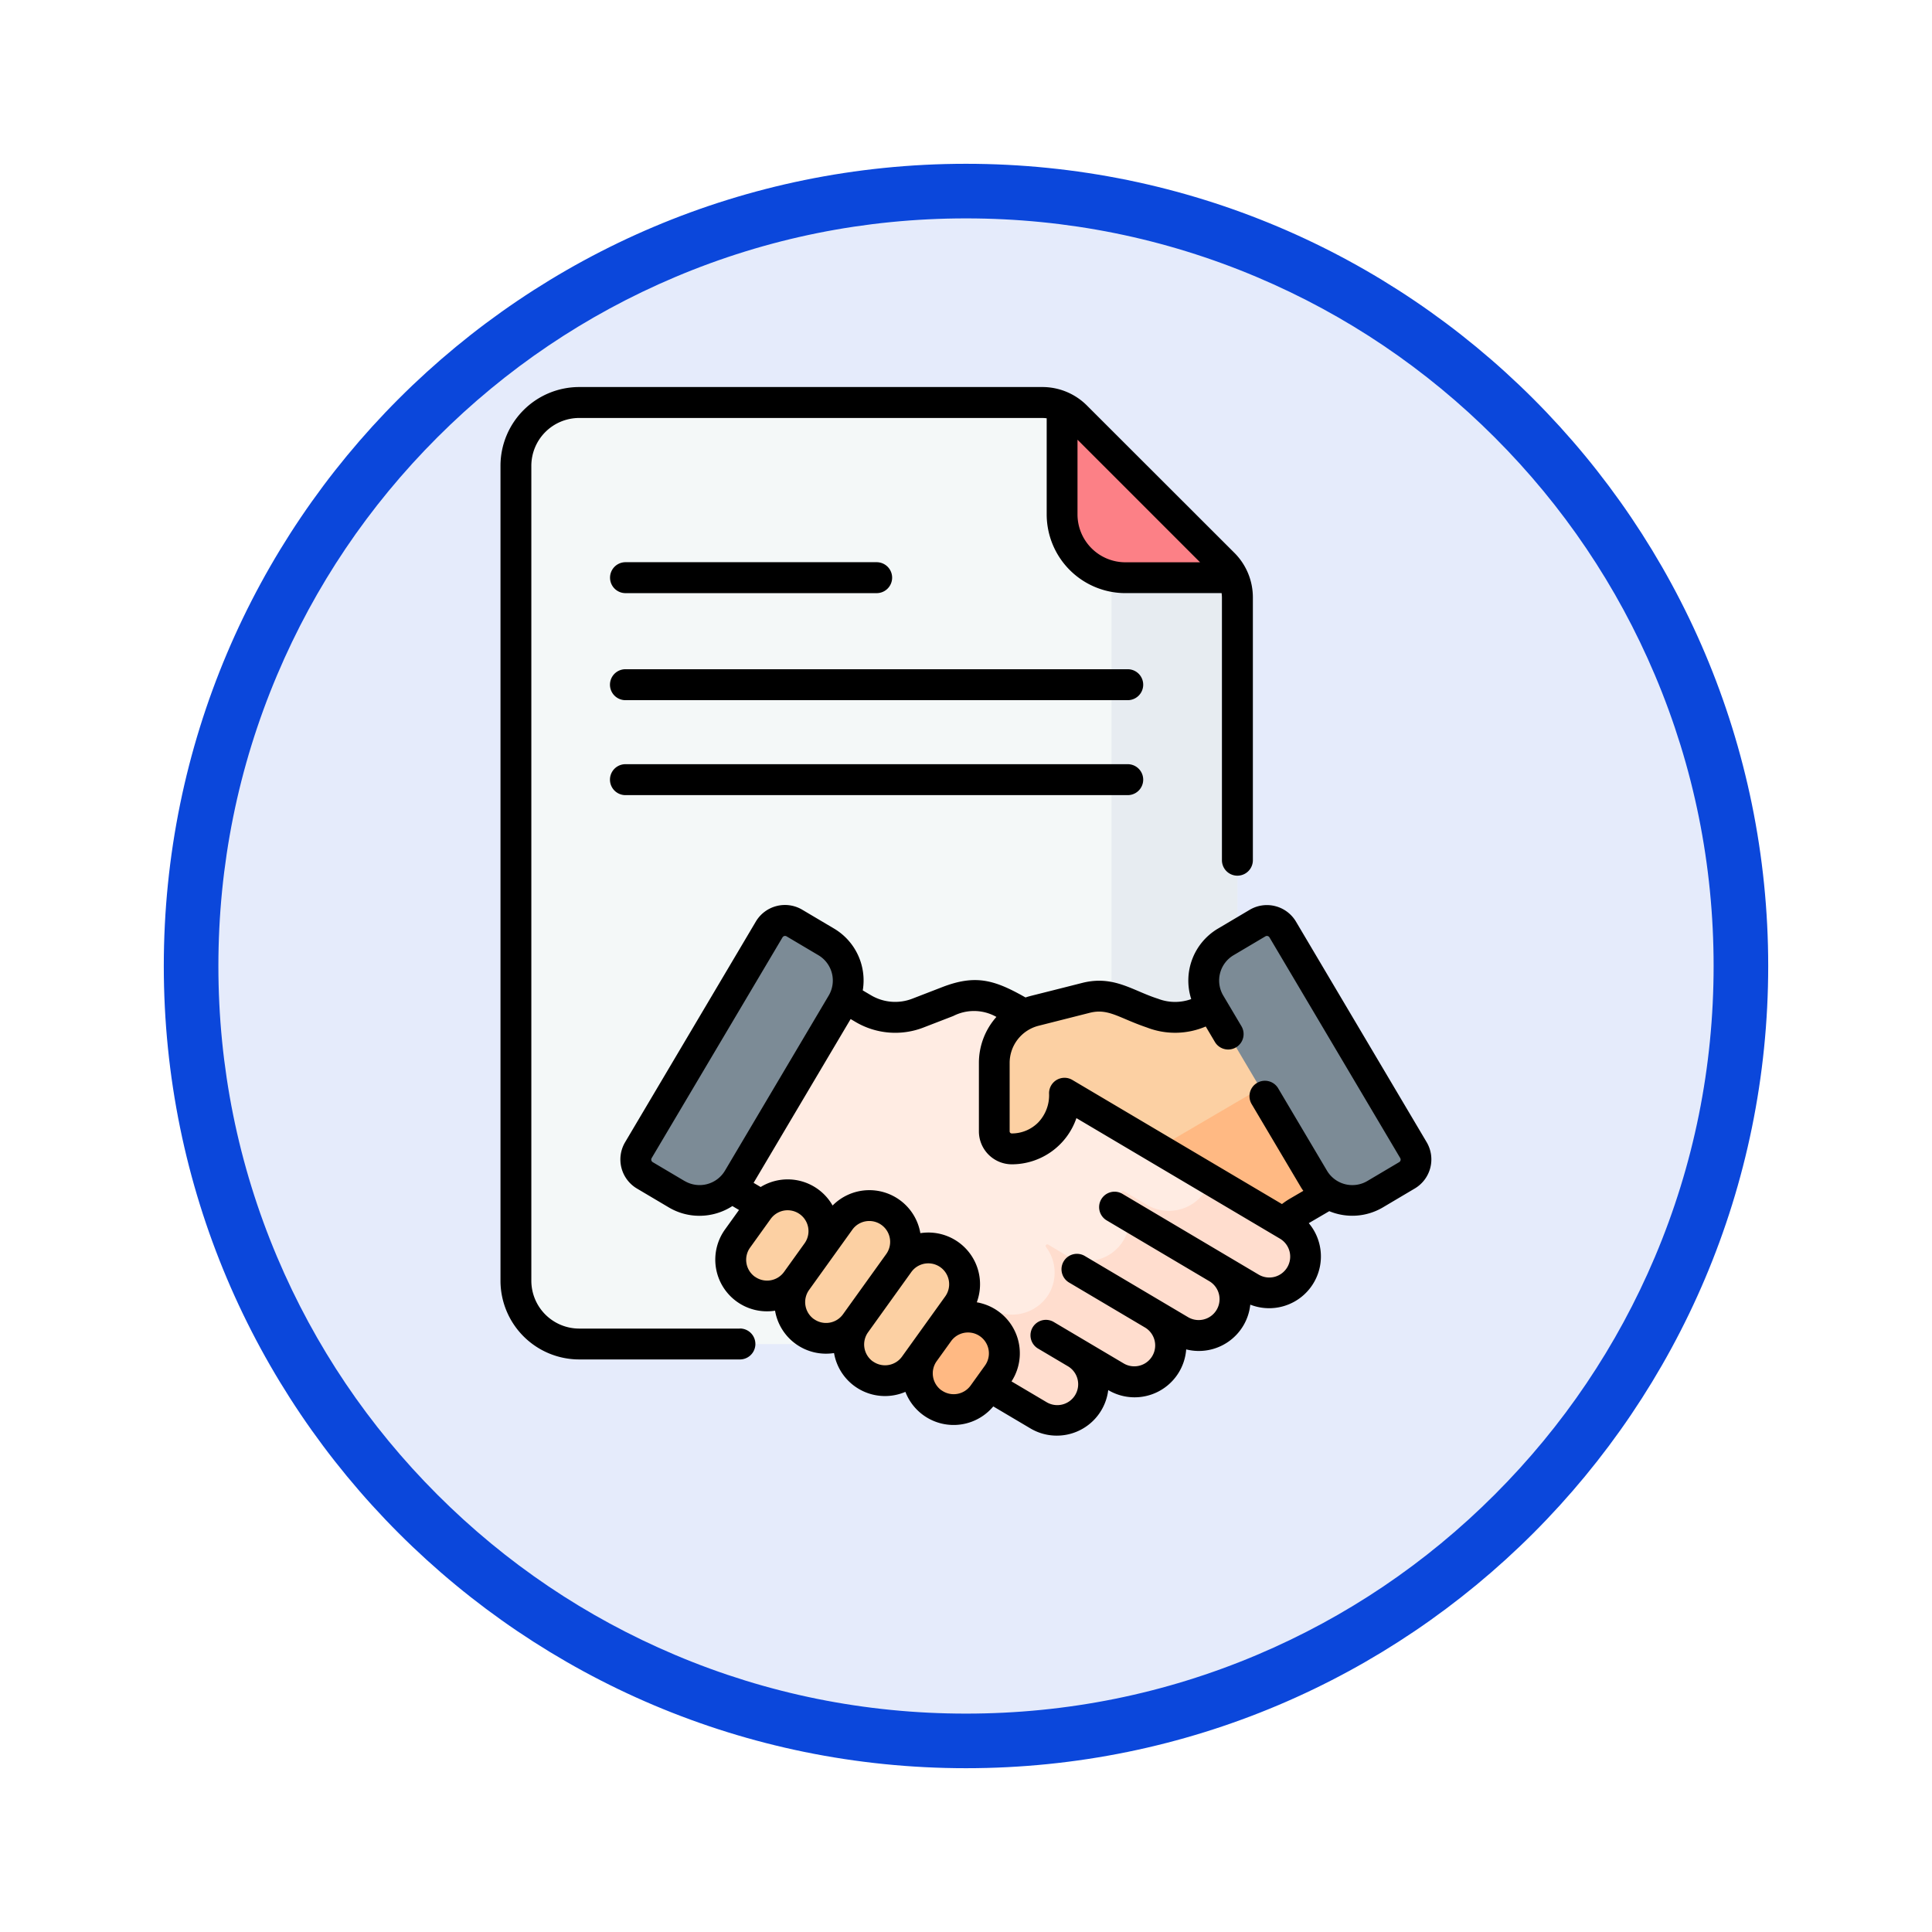 <svg xmlns="http://www.w3.org/2000/svg" xmlns:xlink="http://www.w3.org/1999/xlink" width="106.16" height="106.16" viewBox="0 0 106.16 106.16">
  <defs>
    <filter id="Trazado_982547" x="0" y="0" width="106.16" height="106.16" filterUnits="userSpaceOnUse">
      <feOffset dy="3" input="SourceAlpha"/>
      <feGaussianBlur stdDeviation="3" result="blur"/>
      <feFlood flood-opacity="0.161"/>
      <feComposite operator="in" in2="blur"/>
      <feComposite in="SourceGraphic"/>
    </filter>
  </defs>
  <g id="Grupo_1229957" data-name="Grupo 1229957" transform="translate(-610.5 -3044.657)">
    <g id="Grupo_1228607" data-name="Grupo 1228607" transform="translate(419.575 -785.343)">
      <g id="Grupo_1225951" data-name="Grupo 1225951" transform="translate(-0.075 368.536)">
        <g id="Grupo_1224851" data-name="Grupo 1224851" transform="translate(0 1738.464)">
          <g id="Grupo_1206130" data-name="Grupo 1206130" transform="translate(0 -59)">
            <g id="Grupo_1203672" data-name="Grupo 1203672" transform="translate(0.08 -4797.878)">
              <g id="Grupo_1203344" data-name="Grupo 1203344" transform="translate(-81.08 5174.875)">
                <g id="Grupo_1177900" data-name="Grupo 1177900" transform="translate(281 1411.003)">
                  <g id="Grupo_1172010" data-name="Grupo 1172010" transform="translate(0)">
                    <g id="Grupo_1171046" data-name="Grupo 1171046">
                      <g id="Grupo_1148525" data-name="Grupo 1148525">
                        <g transform="matrix(1, 0, 0, 1, -9, -6)" filter="url(#Trazado_982547)">
                          <g id="Trazado_982547-2" data-name="Trazado 982547" transform="translate(9 6)" fill="#e5ebfb">
                            <path d="M 44.08 86.66 C 38.331 86.66 32.755 85.535 27.507 83.315 C 22.436 81.17 17.882 78.1 13.971 74.189 C 10.06 70.278 6.99 65.724 4.846 60.654 C 2.626 55.405 1.5 49.829 1.5 44.08 C 1.5 38.331 2.626 32.755 4.846 27.507 C 6.99 22.436 10.06 17.882 13.971 13.971 C 17.882 10.06 22.436 6.99 27.507 4.846 C 32.755 2.626 38.331 1.5 44.08 1.5 C 49.829 1.5 55.405 2.626 60.654 4.846 C 65.724 6.99 70.278 10.06 74.189 13.971 C 78.1 17.882 81.17 22.436 83.315 27.507 C 85.535 32.755 86.66 38.331 86.66 44.08 C 86.66 49.829 85.535 55.405 83.315 60.654 C 81.17 65.724 78.1 70.278 74.189 74.189 C 70.278 78.1 65.724 81.17 60.654 83.315 C 55.405 85.535 49.829 86.66 44.08 86.66 Z" stroke="none"/>
                            <path d="M 44.08 3 C 38.533 3 33.153 4.086 28.091 6.227 C 23.199 8.296 18.806 11.258 15.032 15.032 C 11.258 18.806 8.296 23.199 6.227 28.091 C 4.086 33.153 3 38.533 3 44.08 C 3 49.627 4.086 55.007 6.227 60.07 C 8.296 64.961 11.258 69.355 15.032 73.128 C 18.806 76.902 23.199 79.864 28.091 81.933 C 33.153 84.075 38.533 85.16 44.08 85.16 C 49.627 85.16 55.007 84.075 60.07 81.933 C 64.961 79.864 69.355 76.902 73.128 73.128 C 76.902 69.355 79.864 64.961 81.933 60.07 C 84.075 55.007 85.16 49.627 85.16 44.08 C 85.16 38.533 84.075 33.153 81.933 28.091 C 79.864 23.199 76.902 18.806 73.128 15.032 C 69.355 11.258 64.961 8.296 60.07 6.227 C 55.007 4.086 49.627 3 44.08 3 M 44.08 0 C 68.425 0 88.16 19.735 88.16 44.08 C 88.16 68.425 68.425 88.16 44.08 88.16 C 19.735 88.16 0 68.425 0 44.08 C 0 19.735 19.735 0 44.08 0 Z" stroke="none" fill="#0b47db"/>
                          </g>
                        </g>
                      </g>
                    </g>
                  </g>
                </g>
              </g>
            </g>
          </g>
        </g>
      </g>
    </g>
    <g id="contrato_1_" data-name="contrato (1)" transform="translate(609.271 3065.924)">
      <g id="Grupo_1229953" data-name="Grupo 1229953" transform="translate(29.575 0.844)">
        <g id="Grupo_1229952" data-name="Grupo 1229952" transform="translate(0)">
          <g id="Grupo_1229951" data-name="Grupo 1229951">
            <g id="Grupo_1229940" data-name="Grupo 1229940">
              <g id="Grupo_1229939" data-name="Grupo 1229939">
                <g id="Grupo_1229938" data-name="Grupo 1229938">
                  <g id="Grupo_1229937" data-name="Grupo 1229937">
                    <g id="Grupo_1229936" data-name="Grupo 1229936">
                      <g id="Grupo_1229935" data-name="Grupo 1229935">
                        <g id="Grupo_1229934" data-name="Grupo 1229934">
                          <g id="Grupo_1229933" data-name="Grupo 1229933">
                            <g id="Grupo_1229932" data-name="Grupo 1229932">
                              <g id="Grupo_1229931" data-name="Grupo 1229931">
                                <path id="Trazado_1218362" data-name="Trazado 1218362" d="M39.711,7.5a3.477,3.477,0,0,0-3.477,3.477V55.767a3.477,3.477,0,0,0,3.477,3.477H72.4a3.477,3.477,0,0,0,3.477-3.477V18.222a2.634,2.634,0,0,0-.772-1.863L67.02,8.272A2.634,2.634,0,0,0,65.157,7.5Z" transform="translate(-36.234 -7.5)" fill="#f4f8f8"/>
                                <path id="Trazado_1218363" data-name="Trazado 1218363" d="M300.377,92.4a3.49,3.49,0,0,1-.762-.085v38.72a3.477,3.477,0,0,1-3.477,3.477h6.916a3.477,3.477,0,0,0,3.477-3.477V93.492a2.631,2.631,0,0,0-.237-1.091Z" transform="translate(-266.885 -82.77)" fill="#e7ecf1"/>
                                <path id="Trazado_1218364" data-name="Trazado 1218364" d="M311.767,18.23l-8.088-8.088a2.631,2.631,0,0,0-.772-.534v5.917A3.477,3.477,0,0,0,306.384,19H312.3A2.636,2.636,0,0,0,311.767,18.23Z" transform="translate(-272.892 -9.371)" fill="#fc8086"/>
                              </g>
                            </g>
                          </g>
                        </g>
                      </g>
                    </g>
                  </g>
                </g>
              </g>
            </g>
            <g id="Grupo_1229950" data-name="Grupo 1229950" transform="translate(6.593 28.469)">
              <g id="Grupo_1229948" data-name="Grupo 1229948" transform="translate(1.928 2.264)">
                <g id="Grupo_1229947" data-name="Grupo 1229947">
                  <g id="Grupo_1229942" data-name="Grupo 1229942">
                    <g id="Grupo_1229941" data-name="Grupo 1229941">
                      <path id="Trazado_1218365" data-name="Trazado 1218365" d="M145.842,295.045l-12.419-7.355a1.341,1.341,0,0,1-.47-1.837l.635-1.073-2.513-1.486c-1.658-.951-2.433-1.127-3.928-.549l-1.63.63a3.469,3.469,0,0,1-3.019-.251l-4.362-2.572-6.2,10.458,5.586,3.3a3.471,3.471,0,0,1,.979.866l1.882,2.441a21.657,21.657,0,0,0,4.562,3.609l7.184,4.256a2,2,0,1,0,2.034-3.434l2.244,1.33a2,2,0,1,0,2.034-3.434l1.5.886a2,2,0,0,0,2.034-3.434l1.831,1.085a2,2,0,1,0,2.034-3.434Z" transform="translate(-111.941 -280.553)" fill="#ffece3"/>
                    </g>
                    <path id="Trazado_1218366" data-name="Trazado 1218366" d="M261.666,389.33l-4.28-2.535a2.288,2.288,0,0,1-.572,1.029,2.378,2.378,0,0,1-2.919.359l-1.217-.721a.107.107,0,0,0-.142.155,2.323,2.323,0,0,1-3.085,3.336l-.956-.571a.092.092,0,0,0-.12.135,2.322,2.322,0,0,1,.127,2.624,2.364,2.364,0,0,1-3.214.747l-.785-.465a.459.459,0,0,0-.684.484,2.315,2.315,0,0,1-1.362,2.6l5.458,3.233a2.038,2.038,0,0,0,2.8-.706,2,2,0,0,0-.719-2.7l2.2,1.3a2.038,2.038,0,0,0,2.8-.706,2,2,0,0,0-.719-2.7l1.451.86a2.038,2.038,0,0,0,2.8-.706,2,2,0,0,0-.719-2.7l1.786,1.058a2.038,2.038,0,0,0,2.8-.706,2,2,0,0,0-.719-2.7Z" transform="translate(-227.765 -374.837)" fill="#ffddce"/>
                  </g>
                  <g id="Grupo_1229943" data-name="Grupo 1229943" transform="translate(17.768 0.625)">
                    <path id="Trazado_1218367" data-name="Trazado 1218367" d="M284.863,286.1l-3.35,1.947a3.47,3.47,0,0,1-3.019.251l-1.838-.722a2.953,2.953,0,0,0-1.8-.114l-2.816.713a2.954,2.954,0,0,0-2.229,2.864V294.8a.964.964,0,0,0,.962.964,2.9,2.9,0,0,0,2.9-2.9v-.159l12.054,7.138a3.467,3.467,0,0,1,.761-.61l4.574-2.672Z" transform="translate(-269.805 -286.104)" fill="#fcd0a3"/>
                  </g>
                  <g id="Grupo_1229944" data-name="Grupo 1229944" transform="translate(26.752 3.641)">
                    <path id="Trazado_1218368" data-name="Trazado 1218368" d="M357.488,312.9l-.644,2.389-7.217,4.229,6.934,4.106a3.47,3.47,0,0,1,.761-.61l4.574-2.672Z" transform="translate(-349.627 -312.905)" fill="#ffb983"/>
                  </g>
                  <g id="Grupo_1229946" data-name="Grupo 1229946" transform="translate(3.288 12.811)">
                    <g id="Grupo_1229945" data-name="Grupo 1229945">
                      <path id="Trazado_1218369" data-name="Trazado 1218369" d="M145.9,397.533l-1.13,1.574a2,2,0,0,1-3.241-2.327l1.13-1.574a2,2,0,1,1,3.241,2.327Z" transform="translate(-141.151 -394.374)" fill="#fcd0a3"/>
                      <path id="Trazado_1218370" data-name="Trazado 1218370" d="M175.943,402.772l-2.377,3.311a2,2,0,1,1-3.241-2.327l2.377-3.311a1.995,1.995,0,1,1,3.241,2.327Z" transform="translate(-166.708 -399.024)" fill="#fcd0a3"/>
                      <path id="Trazado_1218371" data-name="Trazado 1218371" d="M204.741,423.447l-2.377,3.311a2,2,0,1,1-3.241-2.327l2.377-3.311a2,2,0,1,1,3.241,2.327Z" transform="translate(-192.265 -417.372)" fill="#fcd0a3"/>
                    </g>
                    <path id="Trazado_1218372" data-name="Trazado 1218372" d="M236.665,457.194l-.791,1.1a2,2,0,1,1-3.241-2.327l.791-1.1a2,2,0,0,1,3.241,2.327Z" transform="translate(-222.004 -447.321)" fill="#ffb983"/>
                  </g>
                </g>
              </g>
              <g id="Grupo_1229949" data-name="Grupo 1229949">
                <path id="Trazado_1218373" data-name="Trazado 1218373" d="M105.27,261.617l-1.747-1.035a1.012,1.012,0,0,0-1.386.355l-7.184,12.126a1.012,1.012,0,0,0,.355,1.386l1.747,1.035a2.467,2.467,0,0,0,3.379-.865l5.7-9.622A2.467,2.467,0,0,0,105.27,261.617Z" transform="translate(-94.812 -260.441)" fill="#7c8b96"/>
                <path id="Trazado_1218374" data-name="Trazado 1218374" d="M375.052,260.582l-1.747,1.035a2.467,2.467,0,0,0-.865,3.379l5.7,9.622a2.467,2.467,0,0,0,3.379.865l1.747-1.035a1.012,1.012,0,0,0,.355-1.386l-7.184-12.126A1.012,1.012,0,0,0,375.052,260.582Z" transform="translate(-340.886 -260.441)" fill="#7c8b96"/>
              </g>
            </g>
          </g>
        </g>
      </g>
      <g id="Grupo_1229956" data-name="Grupo 1229956" transform="translate(28.73 0)">
        <g id="Grupo_1229955" data-name="Grupo 1229955" transform="translate(0 0)">
          <g id="Grupo_1229954" data-name="Grupo 1229954">
            <path id="Trazado_1218375" data-name="Trazado 1218375" d="M110.677,137.8h-27.6a.848.848,0,0,0,0,1.7h27.6a.848.848,0,1,0,0-1.7Z" transform="translate(-76.211 -122.294)"/>
            <path id="Trazado_1218376" data-name="Trazado 1218376" d="M83.081,87.252h13.8a.848.848,0,1,0,0-1.7h-13.8a.848.848,0,1,0,0,1.7Z" transform="translate(-76.211 -75.927)"/>
            <path id="Trazado_1218377" data-name="Trazado 1218377" d="M110.677,184.1h-27.6a.848.848,0,1,0,0,1.7h27.6a.848.848,0,1,0,0-1.7Z" transform="translate(-76.211 -163.376)"/>
            <path id="Trazado_1218378" data-name="Trazado 1218378" d="M41.886,51.736H33.054a2.632,2.632,0,0,1-2.629-2.629V4.324A2.632,2.632,0,0,1,33.054,1.7H58.5a1.814,1.814,0,0,1,.243.018V7a4.329,4.329,0,0,0,4.324,4.324h5.287a1.8,1.8,0,0,1,.018.243V26a.848.848,0,0,0,1.7,0V11.568a3.459,3.459,0,0,0-1.02-2.462L60.959,1.02A3.459,3.459,0,0,0,58.5,0H33.054A4.329,4.329,0,0,0,28.73,4.324V49.108a4.329,4.329,0,0,0,4.324,4.324h8.832a.848.848,0,1,0,0-1.7ZM67.171,9.63H63.065A2.632,2.632,0,0,1,60.436,7V2.894Z" transform="translate(-28.73 0)"/>
            <path id="Trazado_1218379" data-name="Trazado 1218379" d="M131.6,265.939l-7.183-12.124a1.858,1.858,0,0,0-2.547-.652l-1.747,1.035a3.319,3.319,0,0,0-1.464,3.87,2.6,2.6,0,0,1-1.828-.02c-1.379-.434-2.428-1.307-4.16-.869-2.941.749-2.852.711-3.118.8-1.722-.98-2.757-1.272-4.585-.565l-1.63.63a2.607,2.607,0,0,1-2.283-.191l-.445-.262a3.312,3.312,0,0,0-1.581-3.4h0l-1.747-1.035a1.861,1.861,0,0,0-2.547.652l-7.183,12.124a1.858,1.858,0,0,0,.652,2.547l1.747,1.035a3.293,3.293,0,0,0,1.684.462,3.337,3.337,0,0,0,1.811-.535l.364.215-.769,1.071a2.84,2.84,0,0,0,2.75,4.463,2.838,2.838,0,0,0,3.241,2.328,2.841,2.841,0,0,0,3.921,2.132,2.839,2.839,0,0,0,4.829.8l2.043,1.21a2.846,2.846,0,0,0,4.273-2.107l0,0a2.843,2.843,0,0,0,4.284-2.236,2.843,2.843,0,0,0,3.522-2.459,2.844,2.844,0,0,0,3.214-4.478l1.126-.658a3.307,3.307,0,0,0,2.951-.211l1.747-1.035a1.858,1.858,0,0,0,.652-2.547Zm-40.784,2.124-1.747-1.035a.164.164,0,0,1-.058-.224L96.2,254.678a.164.164,0,0,1,.224-.057l1.747,1.035a1.619,1.619,0,0,1,.568,2.218l-5.7,9.621A1.621,1.621,0,0,1,90.819,268.062Zm3.866,5.261a1.146,1.146,0,0,1-.263-1.6l1.13-1.574a1.147,1.147,0,0,1,1.864,1.338l-1.13,1.574A1.149,1.149,0,0,1,94.685,273.323Zm3.241,2.327a1.149,1.149,0,0,1-.263-1.6l1.13-1.574h0l1.247-1.737a1.139,1.139,0,0,1,.746-.463,1.154,1.154,0,0,1,.188-.015,1.147,1.147,0,0,1,.929,1.816l-2.377,3.311A1.146,1.146,0,0,1,97.926,275.65Zm3.241,2.327a1.148,1.148,0,0,1-.263-1.6h0l2.377-3.311a1.147,1.147,0,1,1,1.864,1.338l-1.056,1.471h0l-1.321,1.84A1.148,1.148,0,0,1,101.167,277.976Zm3.771,1.588a1.149,1.149,0,0,1-.264-1.6l.791-1.1a1.147,1.147,0,1,1,1.864,1.338l-.79,1.1A1.148,1.148,0,0,1,104.938,279.564Zm19-6.759a1.149,1.149,0,0,1-1.572.4l-7.5-4.446a.848.848,0,0,0-.864,1.459l5.673,3.361h0a1.148,1.148,0,0,1-1.17,1.975l-5.676-3.363a.848.848,0,1,0-.864,1.459l4.18,2.476h0a1.148,1.148,0,0,1-1.171,1.974l-2.243-1.329h0l-1.637-.97a.848.848,0,0,0-.864,1.459l1.637.97h0a1.148,1.148,0,1,1-1.17,1.975l-1.91-1.131a2.841,2.841,0,0,0-1.909-4.346,2.84,2.84,0,0,0-3.1-3.8,2.842,2.842,0,0,0-4.822-1.519A2.84,2.84,0,0,0,95,268.394l-.388-.229,5.332-9,.254.15a4.292,4.292,0,0,0,3.757.312l1.63-.63a2.5,2.5,0,0,1,2.369.051,3.8,3.8,0,0,0-.962,2.528v3.759a1.813,1.813,0,0,0,1.809,1.812h0a3.755,3.755,0,0,0,3.549-2.538l11.186,6.624a1.147,1.147,0,0,1,.4,1.572Zm6.148-5.778-1.747,1.035a1.621,1.621,0,0,1-2.218-.568l-2.672-4.509a.848.848,0,1,0-1.459.864l2.672,4.509c.05.085.1.166.161.244l-.743.434a4.3,4.3,0,0,0-.433.293l-11.517-6.82a.848.848,0,0,0-1.28.729,2.165,2.165,0,0,1-.6,1.611,2.04,2.04,0,0,1-1.451.6h0a.116.116,0,0,1-.115-.116v-3.759a2.109,2.109,0,0,1,1.589-2.042l2.816-.713c1.022-.258,1.6.287,3.129.805a4.285,4.285,0,0,0,3.241-.052l.512.864a.848.848,0,0,0,1.459-.864l-1.008-1.7a1.618,1.618,0,0,1,.568-2.218l1.747-1.035a.164.164,0,0,1,.225.058l7.183,12.124A.163.163,0,0,1,130.087,267.027Z" transform="translate(-80.704 -224.437)"/>
          </g>
        </g>
      </g>
    </g>
  </g>
</svg>

